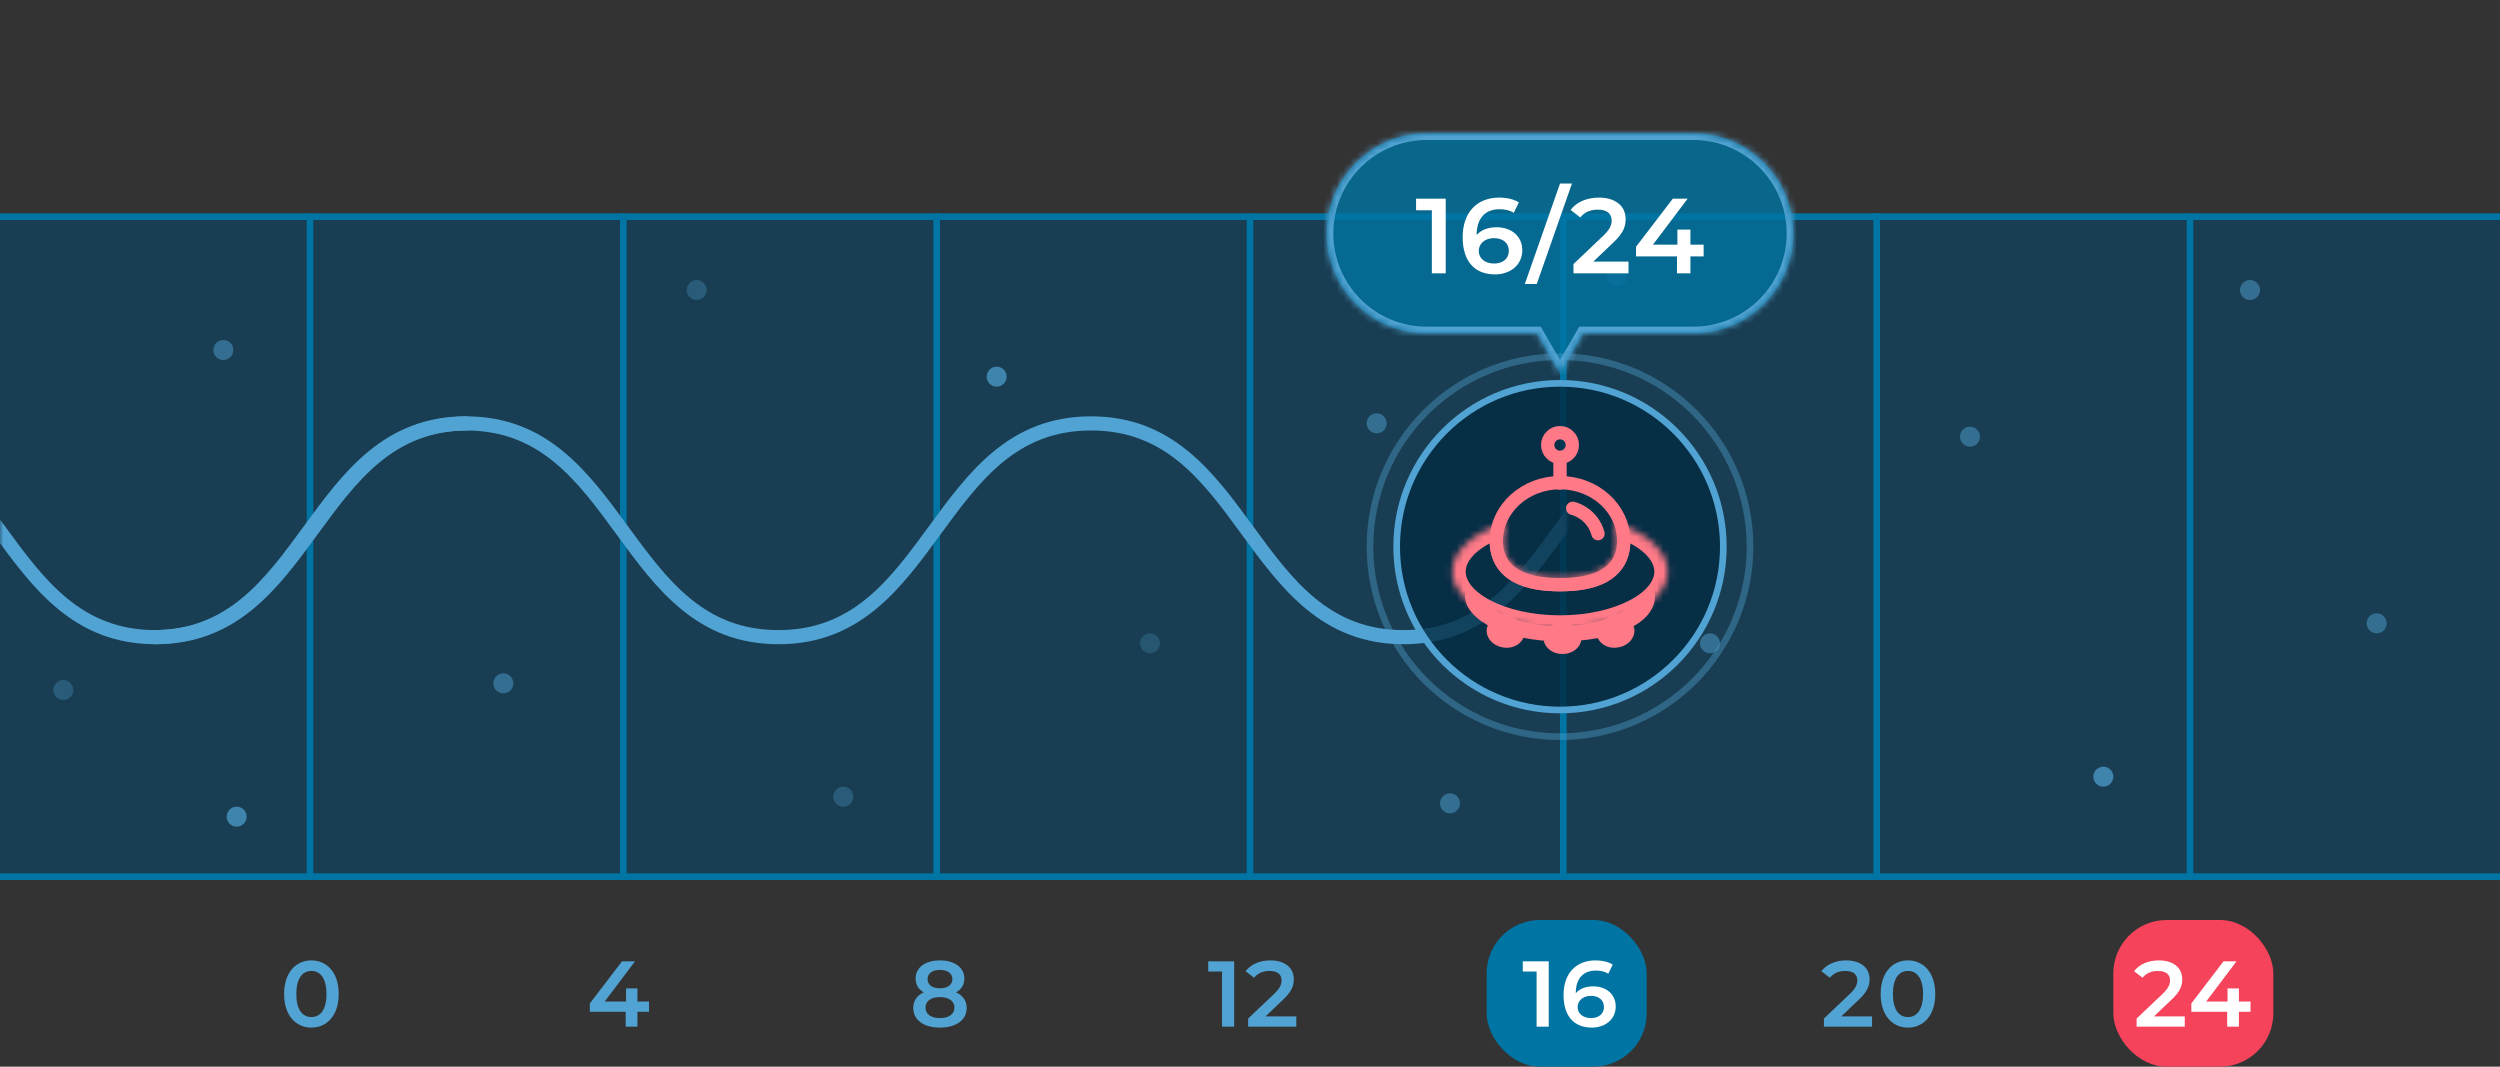 <svg width="375" height="160" viewBox="0 0 375 160" fill="none" xmlns="http://www.w3.org/2000/svg">
<rect x="0" y="0" width="375" height="160" fill="#333333" stroke="none"/>
<g clip-path="url(#clip0_1452_76418)">
<rect x="-0.5" y="32.5" width="376" height="99" fill="#004973" fill-opacity="0.5" stroke="#0074A2"/>
<line x1="93.5" y1="32" x2="93.5" y2="132" stroke="#0074A2"/>
<line x1="140.5" y1="32" x2="140.5" y2="132" stroke="#0074A2"/>
<line x1="46.5" y1="32" x2="46.5" y2="132" stroke="#0074A2"/>
<line x1="187.5" y1="32" x2="187.5" y2="132" stroke="#0074A2"/>
<line x1="234.5" y1="32" x2="234.5" y2="132" stroke="#0074A2"/>
<line x1="281.5" y1="32" x2="281.5" y2="132" stroke="#0074A2"/>
<line x1="328.5" y1="32" x2="328.5" y2="132" stroke="#0074A2"/>
<circle cx="33.5" cy="52.5" r="1.5" fill="#51A3D3" fill-opacity="0.5"/>
<circle cx="9.5" cy="103.5" r="1.5" fill="#51A3D3" fill-opacity="0.3"/>
<circle cx="75.5" cy="102.5" r="1.5" fill="#51A3D3" fill-opacity="0.5"/>
<circle cx="104.5" cy="43.5" r="1.5" fill="#51A3D3" fill-opacity="0.3"/>
<circle cx="35.5" cy="122.5" r="1.5" fill="#51A3D3" fill-opacity="0.7"/>
<circle cx="126.5" cy="119.5" r="1.5" fill="#51A3D3" fill-opacity="0.3"/>
<circle cx="149.5" cy="56.5" r="1.5" fill="#51A3D3" fill-opacity="0.7"/>
<circle cx="172.5" cy="96.5" r="1.5" fill="#51A3D3" fill-opacity="0.25"/>
<circle cx="206.5" cy="63.5" r="1.5" fill="#51A3D3" fill-opacity="0.5"/>
<circle cx="242.5" cy="41.5" r="1.5" fill="#51A3D3" fill-opacity="0.3"/>
<circle cx="256.5" cy="96.5" r="1.5" fill="#51A3D3" fill-opacity="0.5"/>
<circle cx="217.5" cy="120.5" r="1.5" fill="#51A3D3" fill-opacity="0.5"/>
<circle cx="337.5" cy="43.5" r="1.5" fill="#51A3D3" fill-opacity="0.5"/>
<circle cx="295.5" cy="65.5" r="1.5" fill="#51A3D3" fill-opacity="0.5"/>
<circle cx="315.5" cy="116.5" r="1.5" fill="#51A3D3" fill-opacity="0.7"/>
<path d="M358 93.5C358 94.328 357.328 95 356.5 95C355.672 95 355 94.328 355 93.5C355 92.672 355.672 92 356.5 92C357.328 92 358 92.672 358 93.5Z" fill="#51A3D3" fill-opacity="0.5"/>
<path d="M97.352 150.234H95.616V148.26H93.908V150.234H90.702L95.252 144.2H93.306L88.476 150.514V151.774H93.852V154H95.616V151.774H97.352V150.234Z" fill="#51A3D3"/>
<path d="M46.704 154.14C49.042 154.14 50.806 152.32 50.806 149.1C50.806 145.88 49.042 144.06 46.704 144.06C44.38 144.06 42.616 145.88 42.616 149.1C42.616 152.32 44.38 154.14 46.704 154.14ZM46.704 152.558C45.374 152.558 44.45 151.466 44.45 149.1C44.45 146.734 45.374 145.642 46.704 145.642C48.048 145.642 48.972 146.734 48.972 149.1C48.972 151.466 48.048 152.558 46.704 152.558Z" fill="#51A3D3"/>
<path d="M143.406 148.848C144.204 148.414 144.652 147.714 144.652 146.79C144.652 145.11 143.168 144.06 140.984 144.06C138.814 144.06 137.344 145.11 137.344 146.79C137.344 147.714 137.778 148.414 138.562 148.848C137.554 149.31 136.994 150.108 136.994 151.186C136.994 153.006 138.548 154.14 140.984 154.14C143.42 154.14 145.002 153.006 145.002 151.186C145.002 150.108 144.428 149.31 143.406 148.848ZM140.984 145.488C142.104 145.488 142.86 145.992 142.86 146.874C142.86 147.714 142.146 148.246 140.984 148.246C139.836 148.246 139.136 147.714 139.136 146.874C139.136 145.992 139.864 145.488 140.984 145.488ZM140.984 152.712C139.64 152.712 138.828 152.124 138.828 151.13C138.828 150.164 139.64 149.562 140.984 149.562C142.328 149.562 143.168 150.164 143.168 151.13C143.168 152.124 142.328 152.712 140.984 152.712Z" fill="#51A3D3"/>
<path d="M181.232 144.2V145.726H183.304V154H185.124V144.2H181.232ZM189.826 152.46L192.444 149.968C193.802 148.694 194.068 147.826 194.068 146.874C194.068 145.138 192.696 144.06 190.568 144.06C188.958 144.06 187.6 144.662 186.844 145.684L188.118 146.664C188.664 145.964 189.462 145.642 190.414 145.642C191.618 145.642 192.234 146.16 192.234 147.056C192.234 147.602 192.066 148.176 191.114 149.086L187.222 152.782V154H194.446V152.46H189.826Z" fill="#51A3D3"/>
<rect x="223" y="138" width="24" height="22" rx="8" fill="#0074A2"/>
<path d="M228.417 144.2V145.726H230.489V154H232.309V144.2H228.417ZM238.985 147.952C237.893 147.952 236.955 148.288 236.367 148.974V148.96C236.367 146.734 237.529 145.586 239.377 145.586C240.063 145.586 240.707 145.712 241.239 146.062L241.911 144.69C241.253 144.27 240.315 144.06 239.335 144.06C236.493 144.06 234.533 145.908 234.533 149.268C234.533 152.418 236.101 154.14 238.775 154.14C240.777 154.14 242.359 152.908 242.359 150.962C242.359 149.128 240.917 147.952 238.985 147.952ZM238.677 152.712C237.375 152.712 236.647 151.984 236.647 151.06C236.647 150.094 237.459 149.38 238.635 149.38C239.825 149.38 240.595 150.024 240.595 151.046C240.595 152.068 239.811 152.712 238.677 152.712Z" fill="white"/>
<rect x="317" y="138" width="24" height="22" rx="8" fill="#F4435A"/>
<path d="M276.19 152.46L278.808 149.968C280.166 148.694 280.432 147.826 280.432 146.874C280.432 145.138 279.06 144.06 276.932 144.06C275.322 144.06 273.964 144.662 273.208 145.684L274.482 146.664C275.028 145.964 275.826 145.642 276.778 145.642C277.982 145.642 278.598 146.16 278.598 147.056C278.598 147.602 278.43 148.176 277.478 149.086L273.586 152.782V154H280.81V152.46H276.19ZM286.188 154.14C288.526 154.14 290.29 152.32 290.29 149.1C290.29 145.88 288.526 144.06 286.188 144.06C283.864 144.06 282.1 145.88 282.1 149.1C282.1 152.32 283.864 154.14 286.188 154.14ZM286.188 152.558C284.858 152.558 283.934 151.466 283.934 149.1C283.934 146.734 284.858 145.642 286.188 145.642C287.532 145.642 288.456 146.734 288.456 149.1C288.456 151.466 287.532 152.558 286.188 152.558Z" fill="#51A3D3"/>
<path d="M323.094 152.46L325.712 149.968C327.07 148.694 327.336 147.826 327.336 146.874C327.336 145.138 325.964 144.06 323.836 144.06C322.226 144.06 320.868 144.662 320.112 145.684L321.386 146.664C321.932 145.964 322.73 145.642 323.682 145.642C324.886 145.642 325.502 146.16 325.502 147.056C325.502 147.602 325.334 148.176 324.382 149.086L320.49 152.782V154H327.714V152.46H323.094ZM337.575 150.234H335.839V148.26H334.131V150.234H330.925L335.475 144.2H333.529L328.699 150.514V151.774H334.075V154H335.839V151.774H337.575V150.234Z" fill="white"/>
<g clip-path="url(#clip1_1452_76418)">
<mask id="mask0_1452_76418" style="mask-type:alpha" maskUnits="userSpaceOnUse" x="0" y="32" width="235" height="100">
<rect y="32" width="235" height="100" fill="#51A3D3"/>
</mask>
<g mask="url(#mask0_1452_76418)">
<path d="M351.211 62.45C338.953 62.45 332.831 70.821 326.913 78.915C321.048 86.936 315.508 94.514 304.322 94.514C293.135 94.514 287.595 86.939 281.731 78.915C275.813 70.821 269.691 62.45 257.432 62.45C245.174 62.45 239.055 70.821 233.134 78.915C227.27 86.936 221.729 94.514 210.543 94.514C199.357 94.514 193.817 86.939 187.952 78.915C182.034 70.821 175.912 62.45 163.654 62.45C151.395 62.45 145.277 70.821 139.356 78.915C133.491 86.936 127.951 94.514 116.765 94.514C105.578 94.514 100.042 86.939 94.177 78.915C88.259 70.821 82.137 62.45 69.879 62.45C57.62 62.45 51.502 70.821 45.581 78.915C39.727 86.939 34.186 94.514 23 94.514V96.635C35.258 96.635 41.377 88.265 47.298 80.17C53.163 72.15 58.703 64.571 69.889 64.571C81.076 64.571 86.616 72.146 92.481 80.17C98.398 88.265 104.52 96.635 116.775 96.635C129.03 96.635 135.152 88.265 141.073 80.17C146.938 72.15 152.478 64.571 163.664 64.571C174.851 64.571 180.391 72.146 186.256 80.17C192.173 88.265 198.295 96.635 210.554 96.635C222.812 96.635 228.931 88.265 234.852 80.17C240.717 72.15 246.257 64.571 257.443 64.571C268.629 64.571 274.17 72.146 280.034 80.17C285.952 88.265 292.074 96.635 304.332 96.635C316.591 96.635 322.713 88.265 328.63 80.17C334.495 72.15 340.035 64.571 351.222 64.571V62.45H351.211Z" fill="#51A3D3"/>
<path d="M70.211 62.45C57.953 62.45 51.831 70.821 45.913 78.915C40.048 86.936 34.508 94.514 23.322 94.514C12.136 94.514 6.595 86.939 0.731 78.915C-5.187 70.821 -11.309 62.45 -23.567 62.45C-35.826 62.45 -41.944 70.821 -47.866 78.915C-53.73 86.936 -59.271 94.514 -70.457 94.514C-81.643 94.514 -87.183 86.939 -93.048 78.915C-98.966 70.821 -105.088 62.45 -117.346 62.45C-129.605 62.45 -135.723 70.821 -141.644 78.915C-147.509 86.936 -153.049 94.514 -164.235 94.514C-175.422 94.514 -180.958 86.939 -186.823 78.915C-192.741 70.821 -198.863 62.45 -211.121 62.45C-223.38 62.45 -229.498 70.821 -235.419 78.915C-241.273 86.939 -246.814 94.514 -258 94.514V96.635C-245.742 96.635 -239.623 88.265 -233.702 80.17C-227.837 72.15 -222.297 64.571 -211.111 64.571C-199.924 64.571 -194.384 72.146 -188.519 80.17C-182.602 88.265 -176.48 96.635 -164.225 96.635C-151.97 96.635 -145.848 88.265 -139.927 80.17C-134.062 72.15 -128.522 64.571 -117.336 64.571C-106.149 64.571 -100.609 72.146 -94.744 80.17C-88.827 88.265 -82.705 96.635 -70.446 96.635C-58.188 96.635 -52.069 88.265 -46.148 80.17C-40.283 72.15 -34.743 64.571 -23.557 64.571C-12.371 64.571 -6.83 72.146 -0.966 80.17C4.952 88.265 11.074 96.635 23.332 96.635C35.591 96.635 41.713 88.265 47.63 80.17C53.495 72.15 59.035 64.571 70.222 64.571V62.45H70.211Z" fill="#51A3D3"/>
</g>
</g>
<mask id="path-37-inside-1_1452_76418" fill="white">
<path fill-rule="evenodd" clip-rule="evenodd" d="M254 50C262.284 50 269 43.284 269 35C269 26.716 262.284 20 254 20L214 20C205.716 20 199 26.716 199 35C199 43.284 205.716 50 214 50L230.536 50L234 56L237.464 50L254 50Z"/>
</mask>
<path fill-rule="evenodd" clip-rule="evenodd" d="M254 50C262.284 50 269 43.284 269 35C269 26.716 262.284 20 254 20L214 20C205.716 20 199 26.716 199 35C199 43.284 205.716 50 214 50L230.536 50L234 56L237.464 50L254 50Z" fill="#0074A2" fill-opacity="0.8"/>
<path d="M254 50V49V50ZM254 20V21V20ZM214 20V19V20ZM199 35H198H199ZM214 50V49V50ZM230.536 50L231.402 49.5L231.113 49H230.536V50ZM234 56L233.134 56.5L234 58L234.866 56.5L234 56ZM237.464 50V49H236.887L236.598 49.5L237.464 50ZM268 35C268 42.732 261.732 49 254 49V51C262.837 51 270 43.837 270 35H268ZM254 21C261.732 21 268 27.268 268 35H270C270 26.163 262.837 19 254 19V21ZM214 21L254 21V19L214 19V21ZM200 35C200 27.268 206.268 21 214 21V19C205.163 19 198 26.163 198 35H200ZM214 49C206.268 49 200 42.732 200 35H198C198 43.837 205.163 51 214 51V49ZM230.536 49L214 49V51L230.536 51V49ZM234.866 55.5L231.402 49.5L229.67 50.5L233.134 56.5L234.866 55.5ZM236.598 49.5L233.134 55.5L234.866 56.5L238.33 50.5L236.598 49.5ZM254 49L237.464 49V51L254 51V49Z" fill="#51A3D3" mask="url(#path-37-inside-1_1452_76418)"/>
<path d="M212.41 29.8V31.544H214.778V41H216.858V29.8H212.41ZM224.488 34.088C223.24 34.088 222.168 34.472 221.496 35.256V35.24C221.496 32.696 222.824 31.384 224.936 31.384C225.72 31.384 226.456 31.528 227.064 31.928L227.832 30.36C227.08 29.88 226.008 29.64 224.888 29.64C221.64 29.64 219.4 31.752 219.4 35.592C219.4 39.192 221.192 41.16 224.248 41.16C226.536 41.16 228.344 39.752 228.344 37.528C228.344 35.432 226.696 34.088 224.488 34.088ZM224.136 39.528C222.648 39.528 221.816 38.696 221.816 37.64C221.816 36.536 222.744 35.72 224.088 35.72C225.448 35.72 226.328 36.456 226.328 37.624C226.328 38.792 225.432 39.528 224.136 39.528ZM228.723 42.6H230.515L235.795 27.528H234.003L228.723 42.6ZM238.997 39.24L241.989 36.392C243.541 34.936 243.845 33.944 243.845 32.856C243.845 30.872 242.277 29.64 239.845 29.64C238.005 29.64 236.453 30.328 235.589 31.496L237.045 32.616C237.669 31.816 238.581 31.448 239.669 31.448C241.045 31.448 241.749 32.04 241.749 33.064C241.749 33.688 241.557 34.344 240.469 35.384L236.021 39.608V41H244.277V39.24H238.997ZM255.547 36.696H253.563V34.44H251.611V36.696H247.947L253.147 29.8H250.923L245.403 37.016V38.456H251.547V41H253.563V38.456H255.547V36.696Z" fill="white"/>
<circle cx="234" cy="82" r="24.5" fill="#022B42" fill-opacity="0.8" stroke="#51A3D3"/>
<circle cx="234" cy="82" r="28.5" stroke="#51A3D3" stroke-opacity="0.4"/>
<mask id="path-42-inside-2_1452_76418" fill="white">
<path fill-rule="evenodd" clip-rule="evenodd" d="M234.002 86.7C238.724 86.7 242.552 85.444 242.552 81.159C242.552 80.152 242.34 79.19 241.956 78.308C246.85 79.777 250.152 82.559 250.152 85.75C250.152 90.472 242.921 94.3 234.002 94.3C225.082 94.3 217.852 90.472 217.852 85.75C217.852 82.559 221.154 79.777 226.047 78.308C225.663 79.19 225.452 80.152 225.452 81.159C225.452 85.444 229.28 86.7 234.002 86.7Z"/>
</mask>
<path d="M241.956 78.308L242.531 76.392L238.399 75.152L240.122 79.106L241.956 78.308ZM226.047 78.308L227.881 79.106L229.604 75.152L225.472 76.392L226.047 78.308ZM240.552 81.159C240.552 81.923 240.384 82.438 240.165 82.803C239.945 83.169 239.604 83.498 239.085 83.783C237.982 84.389 236.253 84.7 234.002 84.7V88.7C236.472 88.7 239.018 88.384 241.01 87.289C242.038 86.725 242.949 85.936 243.594 84.862C244.241 83.786 244.552 82.537 244.552 81.159H240.552ZM240.122 79.106C240.4 79.745 240.552 80.436 240.552 81.159H244.552C244.552 79.869 244.28 78.635 243.789 77.509L240.122 79.106ZM241.381 80.223C243.635 80.9 245.399 81.845 246.56 82.878C247.717 83.907 248.152 84.897 248.152 85.75H252.152C252.152 83.413 250.935 81.416 249.218 79.889C247.504 78.365 245.17 77.184 242.531 76.392L241.381 80.223ZM248.152 85.75C248.152 87.006 247.156 88.615 244.486 90.029C241.905 91.395 238.202 92.3 234.002 92.3V96.3C238.721 96.3 243.093 95.292 246.357 93.564C249.532 91.883 252.152 89.217 252.152 85.75H248.152ZM234.002 92.3C229.801 92.3 226.098 91.395 223.518 90.029C220.847 88.615 219.852 87.006 219.852 85.75H215.852C215.852 89.217 218.471 91.883 221.646 93.564C224.911 95.292 229.282 96.3 234.002 96.3V92.3ZM219.852 85.75C219.852 84.897 220.286 83.907 221.443 82.878C222.604 81.845 224.368 80.9 226.622 80.223L225.472 76.392C222.833 77.184 220.499 78.365 218.785 79.889C217.068 81.416 215.852 83.413 215.852 85.75H219.852ZM227.452 81.159C227.452 80.436 227.603 79.745 227.881 79.106L224.214 77.509C223.723 78.635 223.452 79.869 223.452 81.159H227.452ZM234.002 84.7C231.75 84.7 230.021 84.389 228.919 83.783C228.399 83.498 228.058 83.169 227.838 82.803C227.619 82.438 227.452 81.923 227.452 81.159H223.452C223.452 82.537 223.763 83.786 224.409 84.862C225.054 85.936 225.965 86.725 226.993 87.289C228.985 88.384 231.531 88.7 234.002 88.7V84.7Z" fill="#FF7987" mask="url(#path-42-inside-2_1452_76418)"/>
<path d="M234.003 87.7C236.419 87.7 238.761 87.385 240.53 86.413C241.431 85.918 242.2 85.244 242.738 84.347C243.278 83.449 243.553 82.383 243.553 81.159C243.553 76.232 239.184 72.4 234.003 72.4C228.822 72.4 224.453 76.232 224.453 81.159C224.453 82.383 224.728 83.449 225.268 84.347C225.807 85.244 226.575 85.918 227.476 86.413C229.246 87.385 231.587 87.7 234.003 87.7Z" stroke="#FF7987" stroke-width="2"/>
<path fill-rule="evenodd" clip-rule="evenodd" d="M247.689 87.752C245.969 91.314 240.492 93.919 234 93.919C227.138 93.919 221.409 91.009 220.054 87.134C219.855 87.828 219.75 88.572 219.75 89.368C219.75 93.095 226.13 96.201 234 96.201C241.87 96.201 248.25 93.716 248.25 89.368C248.25 88.947 248.054 88.388 247.689 87.752Z" fill="#FF7987"/>
<path d="M236.22 95.726C236.22 96.322 235.57 97.101 234.37 97.101C233.169 97.101 232.52 96.322 232.52 95.726C232.52 95.129 233.169 94.351 234.37 94.351C235.57 94.351 236.22 95.129 236.22 95.726Z" fill="#FF7987" stroke="#FF7987" stroke-width="2"/>
<path d="M227.642 95.097C227.538 95.684 226.763 96.338 225.581 96.129C224.399 95.921 223.895 95.041 223.998 94.454C224.102 93.867 224.877 93.213 226.059 93.421C227.241 93.629 227.746 94.509 227.642 95.097Z" fill="#FF7987" stroke="#FF7987" stroke-width="2"/>
<path d="M244.162 94.454C244.266 95.042 243.761 95.921 242.579 96.13C241.397 96.338 240.622 95.684 240.518 95.097C240.415 94.51 240.919 93.63 242.101 93.422C243.283 93.213 244.059 93.867 244.162 94.454Z" fill="#FF7987" stroke="#FF7987" stroke-width="2"/>
<path d="M235.902 76.25C236.536 76.365 238.942 77.286 239.702 80.05" stroke="#FF7987" stroke-width="2" stroke-linecap="round"/>
<path d="M234 72.45V68.65" stroke="#FF7987" stroke-width="2" stroke-linecap="round"/>
<path d="M235.852 66.75C235.852 67.772 235.024 68.6 234.002 68.6C232.981 68.6 232.152 67.772 232.152 66.75C232.152 65.729 232.981 64.9 234.002 64.9C235.024 64.9 235.852 65.729 235.852 66.75Z" stroke="#FF7987" stroke-width="2"/>
</g>
<defs>
<clipPath id="clip0_1452_76418">
<rect width="375" height="160" fill="white"/>
</clipPath>
<clipPath id="clip1_1452_76418">
<rect width="375" height="58" fill="white" transform="translate(0 51)"/>
</clipPath>
</defs>
</svg>
